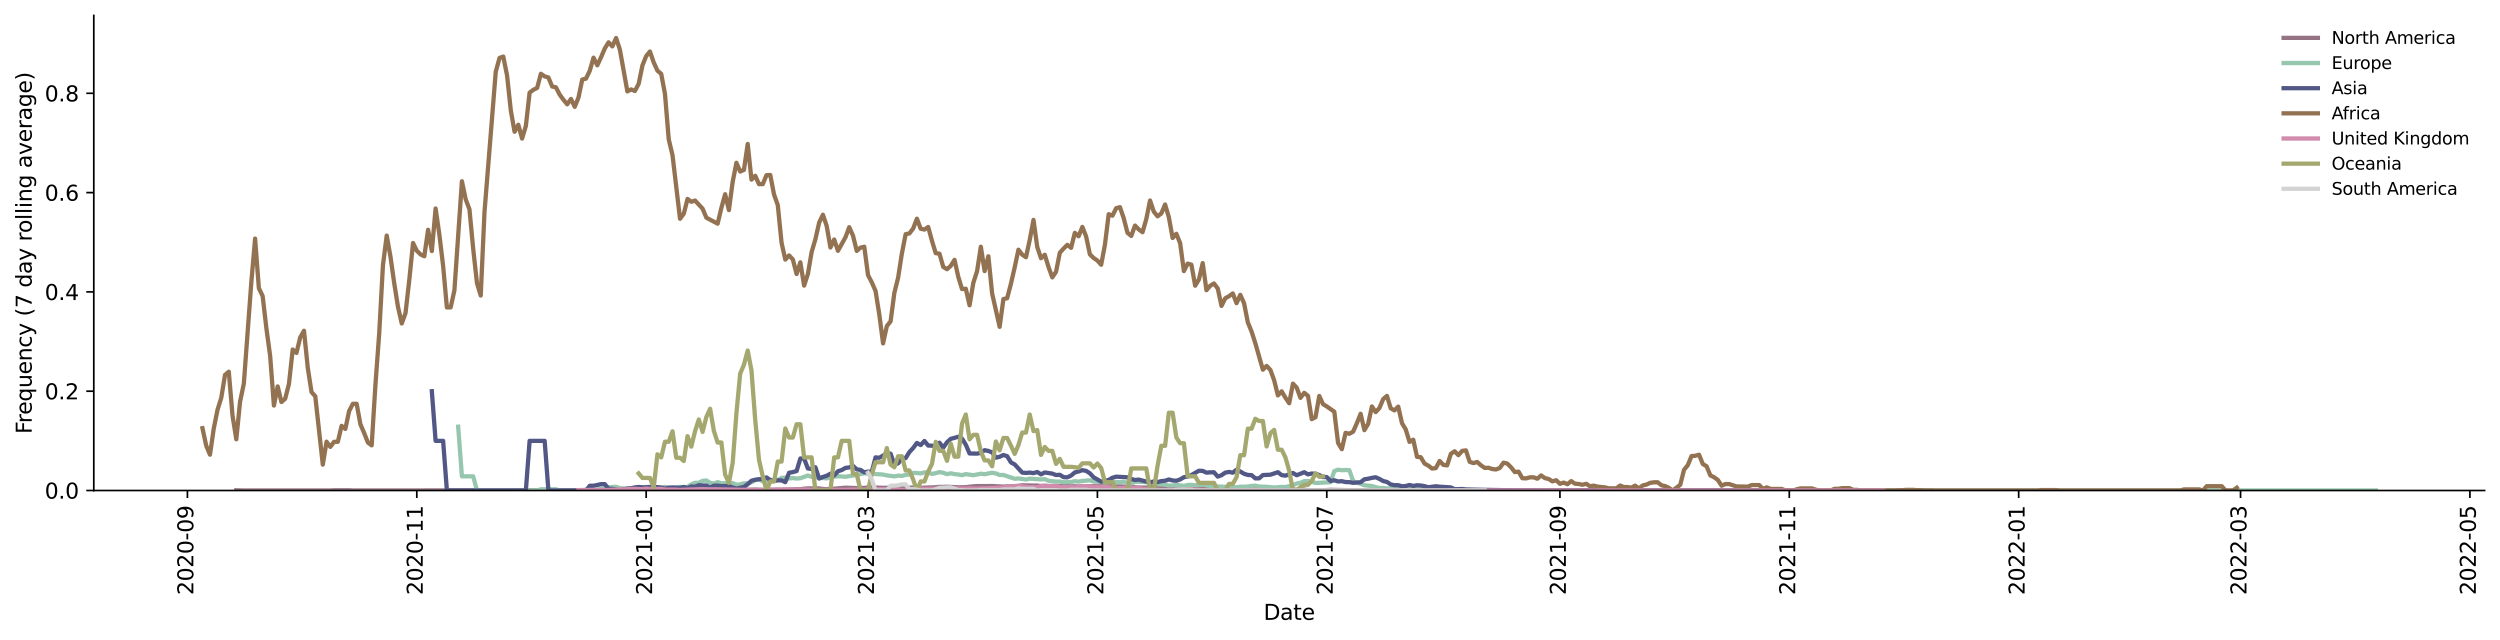 <?xml version="1.0" encoding="utf-8" standalone="no"?>
<!DOCTYPE svg PUBLIC "-//W3C//DTD SVG 1.1//EN"
  "http://www.w3.org/Graphics/SVG/1.1/DTD/svg11.dtd">
<svg xmlns:xlink="http://www.w3.org/1999/xlink" width="1166.981pt" height="298.621pt" viewBox="0 0 1166.981 298.621" xmlns="http://www.w3.org/2000/svg" version="1.1">
 <defs>
  <style type="text/css">*{stroke-linejoin: round; stroke-linecap: butt}</style>
 </defs>
 <g id="figure_1">
  <g id="patch_1">
   <path d="M 0 298.621 
L 1166.981 298.621 
L 1166.981 0 
L 0 0 
z
" style="fill: #ffffff"/>
  </g>
  <g id="axes_1">
   <g id="patch_2">
    <path d="M 43.781 228.96 
L 1159.781 228.96 
L 1159.781 7.2 
L 43.781 7.2 
z
" style="fill: #ffffff"/>
   </g>
   <g id="matplotlib.axis_1">
    <g id="xtick_1">
     <g id="line2d_1">
      <defs>
       <path id="m2c6a006e16" d="M 0 0 
L 0 3.5 
" style="stroke: #000000; stroke-width: 0.8"/>
      </defs>
      <g>
       <use xlink:href="#m2c6a006e16" x="87.487" y="228.96" style="stroke: #000000; stroke-width: 0.8"/>
      </g>
     </g>
     <g id="text_1">
      <!-- 2020-09 -->
      <g transform="translate(90.247 277.743)rotate(-90)scale(0.1 -0.1)">
       <defs>
        <path id="DejaVuSans-32" d="M 1228 531 
L 3431 531 
L 3431 0 
L 469 0 
L 469 531 
Q 828 903 1448 1529 
Q 2069 2156 2228 2338 
Q 2531 2678 2651 2914 
Q 2772 3150 2772 3378 
Q 2772 3750 2511 3984 
Q 2250 4219 1831 4219 
Q 1534 4219 1204 4116 
Q 875 4013 500 3803 
L 500 4441 
Q 881 4594 1212 4672 
Q 1544 4750 1819 4750 
Q 2544 4750 2975 4387 
Q 3406 4025 3406 3419 
Q 3406 3131 3298 2873 
Q 3191 2616 2906 2266 
Q 2828 2175 2409 1742 
Q 1991 1309 1228 531 
z
" transform="scale(0.016)"/>
        <path id="DejaVuSans-30" d="M 2034 4250 
Q 1547 4250 1301 3770 
Q 1056 3291 1056 2328 
Q 1056 1369 1301 889 
Q 1547 409 2034 409 
Q 2525 409 2770 889 
Q 3016 1369 3016 2328 
Q 3016 3291 2770 3770 
Q 2525 4250 2034 4250 
z
M 2034 4750 
Q 2819 4750 3233 4129 
Q 3647 3509 3647 2328 
Q 3647 1150 3233 529 
Q 2819 -91 2034 -91 
Q 1250 -91 836 529 
Q 422 1150 422 2328 
Q 422 3509 836 4129 
Q 1250 4750 2034 4750 
z
" transform="scale(0.016)"/>
        <path id="DejaVuSans-2d" d="M 313 2009 
L 1997 2009 
L 1997 1497 
L 313 1497 
L 313 2009 
z
" transform="scale(0.016)"/>
        <path id="DejaVuSans-39" d="M 703 97 
L 703 672 
Q 941 559 1184 500 
Q 1428 441 1663 441 
Q 2288 441 2617 861 
Q 2947 1281 2994 2138 
Q 2813 1869 2534 1725 
Q 2256 1581 1919 1581 
Q 1219 1581 811 2004 
Q 403 2428 403 3163 
Q 403 3881 828 4315 
Q 1253 4750 1959 4750 
Q 2769 4750 3195 4129 
Q 3622 3509 3622 2328 
Q 3622 1225 3098 567 
Q 2575 -91 1691 -91 
Q 1453 -91 1209 -44 
Q 966 3 703 97 
z
M 1959 2075 
Q 2384 2075 2632 2365 
Q 2881 2656 2881 3163 
Q 2881 3666 2632 3958 
Q 2384 4250 1959 4250 
Q 1534 4250 1286 3958 
Q 1038 3666 1038 3163 
Q 1038 2656 1286 2365 
Q 1534 2075 1959 2075 
z
" transform="scale(0.016)"/>
       </defs>
       <use xlink:href="#DejaVuSans-32"/>
       <use xlink:href="#DejaVuSans-30" x="63.623"/>
       <use xlink:href="#DejaVuSans-32" x="127.246"/>
       <use xlink:href="#DejaVuSans-30" x="190.869"/>
       <use xlink:href="#DejaVuSans-2d" x="254.492"/>
       <use xlink:href="#DejaVuSans-30" x="290.576"/>
       <use xlink:href="#DejaVuSans-39" x="354.199"/>
      </g>
     </g>
    </g>
    <g id="xtick_2">
     <g id="line2d_2">
      <g>
       <use xlink:href="#m2c6a006e16" x="194.559" y="228.96" style="stroke: #000000; stroke-width: 0.8"/>
      </g>
     </g>
     <g id="text_2">
      <!-- 2020-11 -->
      <g transform="translate(197.318 277.743)rotate(-90)scale(0.1 -0.1)">
       <defs>
        <path id="DejaVuSans-31" d="M 794 531 
L 1825 531 
L 1825 4091 
L 703 3866 
L 703 4441 
L 1819 4666 
L 2450 4666 
L 2450 531 
L 3481 531 
L 3481 0 
L 794 0 
L 794 531 
z
" transform="scale(0.016)"/>
       </defs>
       <use xlink:href="#DejaVuSans-32"/>
       <use xlink:href="#DejaVuSans-30" x="63.623"/>
       <use xlink:href="#DejaVuSans-32" x="127.246"/>
       <use xlink:href="#DejaVuSans-30" x="190.869"/>
       <use xlink:href="#DejaVuSans-2d" x="254.492"/>
       <use xlink:href="#DejaVuSans-31" x="290.576"/>
       <use xlink:href="#DejaVuSans-31" x="354.199"/>
      </g>
     </g>
    </g>
    <g id="xtick_3">
     <g id="line2d_3">
      <g>
       <use xlink:href="#m2c6a006e16" x="301.63" y="228.96" style="stroke: #000000; stroke-width: 0.8"/>
      </g>
     </g>
     <g id="text_3">
      <!-- 2021-01 -->
      <g transform="translate(304.39 277.743)rotate(-90)scale(0.1 -0.1)">
       <use xlink:href="#DejaVuSans-32"/>
       <use xlink:href="#DejaVuSans-30" x="63.623"/>
       <use xlink:href="#DejaVuSans-32" x="127.246"/>
       <use xlink:href="#DejaVuSans-31" x="190.869"/>
       <use xlink:href="#DejaVuSans-2d" x="254.492"/>
       <use xlink:href="#DejaVuSans-30" x="290.576"/>
       <use xlink:href="#DejaVuSans-31" x="354.199"/>
      </g>
     </g>
    </g>
    <g id="xtick_4">
     <g id="line2d_4">
      <g>
       <use xlink:href="#m2c6a006e16" x="405.191" y="228.96" style="stroke: #000000; stroke-width: 0.8"/>
      </g>
     </g>
     <g id="text_4">
      <!-- 2021-03 -->
      <g transform="translate(407.951 277.743)rotate(-90)scale(0.1 -0.1)">
       <defs>
        <path id="DejaVuSans-33" d="M 2597 2516 
Q 3050 2419 3304 2112 
Q 3559 1806 3559 1356 
Q 3559 666 3084 287 
Q 2609 -91 1734 -91 
Q 1441 -91 1130 -33 
Q 819 25 488 141 
L 488 750 
Q 750 597 1062 519 
Q 1375 441 1716 441 
Q 2309 441 2620 675 
Q 2931 909 2931 1356 
Q 2931 1769 2642 2001 
Q 2353 2234 1838 2234 
L 1294 2234 
L 1294 2753 
L 1863 2753 
Q 2328 2753 2575 2939 
Q 2822 3125 2822 3475 
Q 2822 3834 2567 4026 
Q 2313 4219 1838 4219 
Q 1578 4219 1281 4162 
Q 984 4106 628 3988 
L 628 4550 
Q 988 4650 1302 4700 
Q 1616 4750 1894 4750 
Q 2613 4750 3031 4423 
Q 3450 4097 3450 3541 
Q 3450 3153 3228 2886 
Q 3006 2619 2597 2516 
z
" transform="scale(0.016)"/>
       </defs>
       <use xlink:href="#DejaVuSans-32"/>
       <use xlink:href="#DejaVuSans-30" x="63.623"/>
       <use xlink:href="#DejaVuSans-32" x="127.246"/>
       <use xlink:href="#DejaVuSans-31" x="190.869"/>
       <use xlink:href="#DejaVuSans-2d" x="254.492"/>
       <use xlink:href="#DejaVuSans-30" x="290.576"/>
       <use xlink:href="#DejaVuSans-33" x="354.199"/>
      </g>
     </g>
    </g>
    <g id="xtick_5">
     <g id="line2d_5">
      <g>
       <use xlink:href="#m2c6a006e16" x="512.263" y="228.96" style="stroke: #000000; stroke-width: 0.8"/>
      </g>
     </g>
     <g id="text_5">
      <!-- 2021-05 -->
      <g transform="translate(515.022 277.743)rotate(-90)scale(0.1 -0.1)">
       <defs>
        <path id="DejaVuSans-35" d="M 691 4666 
L 3169 4666 
L 3169 4134 
L 1269 4134 
L 1269 2991 
Q 1406 3038 1543 3061 
Q 1681 3084 1819 3084 
Q 2600 3084 3056 2656 
Q 3513 2228 3513 1497 
Q 3513 744 3044 326 
Q 2575 -91 1722 -91 
Q 1428 -91 1123 -41 
Q 819 9 494 109 
L 494 744 
Q 775 591 1075 516 
Q 1375 441 1709 441 
Q 2250 441 2565 725 
Q 2881 1009 2881 1497 
Q 2881 1984 2565 2268 
Q 2250 2553 1709 2553 
Q 1456 2553 1204 2497 
Q 953 2441 691 2322 
L 691 4666 
z
" transform="scale(0.016)"/>
       </defs>
       <use xlink:href="#DejaVuSans-32"/>
       <use xlink:href="#DejaVuSans-30" x="63.623"/>
       <use xlink:href="#DejaVuSans-32" x="127.246"/>
       <use xlink:href="#DejaVuSans-31" x="190.869"/>
       <use xlink:href="#DejaVuSans-2d" x="254.492"/>
       <use xlink:href="#DejaVuSans-30" x="290.576"/>
       <use xlink:href="#DejaVuSans-35" x="354.199"/>
      </g>
     </g>
    </g>
    <g id="xtick_6">
     <g id="line2d_6">
      <g>
       <use xlink:href="#m2c6a006e16" x="619.334" y="228.96" style="stroke: #000000; stroke-width: 0.8"/>
      </g>
     </g>
     <g id="text_6">
      <!-- 2021-07 -->
      <g transform="translate(622.093 277.743)rotate(-90)scale(0.1 -0.1)">
       <defs>
        <path id="DejaVuSans-37" d="M 525 4666 
L 3525 4666 
L 3525 4397 
L 1831 0 
L 1172 0 
L 2766 4134 
L 525 4134 
L 525 4666 
z
" transform="scale(0.016)"/>
       </defs>
       <use xlink:href="#DejaVuSans-32"/>
       <use xlink:href="#DejaVuSans-30" x="63.623"/>
       <use xlink:href="#DejaVuSans-32" x="127.246"/>
       <use xlink:href="#DejaVuSans-31" x="190.869"/>
       <use xlink:href="#DejaVuSans-2d" x="254.492"/>
       <use xlink:href="#DejaVuSans-30" x="290.576"/>
       <use xlink:href="#DejaVuSans-37" x="354.199"/>
      </g>
     </g>
    </g>
    <g id="xtick_7">
     <g id="line2d_7">
      <g>
       <use xlink:href="#m2c6a006e16" x="728.161" y="228.96" style="stroke: #000000; stroke-width: 0.8"/>
      </g>
     </g>
     <g id="text_7">
      <!-- 2021-09 -->
      <g transform="translate(730.92 277.743)rotate(-90)scale(0.1 -0.1)">
       <use xlink:href="#DejaVuSans-32"/>
       <use xlink:href="#DejaVuSans-30" x="63.623"/>
       <use xlink:href="#DejaVuSans-32" x="127.246"/>
       <use xlink:href="#DejaVuSans-31" x="190.869"/>
       <use xlink:href="#DejaVuSans-2d" x="254.492"/>
       <use xlink:href="#DejaVuSans-30" x="290.576"/>
       <use xlink:href="#DejaVuSans-39" x="354.199"/>
      </g>
     </g>
    </g>
    <g id="xtick_8">
     <g id="line2d_8">
      <g>
       <use xlink:href="#m2c6a006e16" x="835.232" y="228.96" style="stroke: #000000; stroke-width: 0.8"/>
      </g>
     </g>
     <g id="text_8">
      <!-- 2021-11 -->
      <g transform="translate(837.991 277.743)rotate(-90)scale(0.1 -0.1)">
       <use xlink:href="#DejaVuSans-32"/>
       <use xlink:href="#DejaVuSans-30" x="63.623"/>
       <use xlink:href="#DejaVuSans-32" x="127.246"/>
       <use xlink:href="#DejaVuSans-31" x="190.869"/>
       <use xlink:href="#DejaVuSans-2d" x="254.492"/>
       <use xlink:href="#DejaVuSans-31" x="290.576"/>
       <use xlink:href="#DejaVuSans-31" x="354.199"/>
      </g>
     </g>
    </g>
    <g id="xtick_9">
     <g id="line2d_9">
      <g>
       <use xlink:href="#m2c6a006e16" x="942.303" y="228.96" style="stroke: #000000; stroke-width: 0.8"/>
      </g>
     </g>
     <g id="text_9">
      <!-- 2022-01 -->
      <g transform="translate(945.063 277.743)rotate(-90)scale(0.1 -0.1)">
       <use xlink:href="#DejaVuSans-32"/>
       <use xlink:href="#DejaVuSans-30" x="63.623"/>
       <use xlink:href="#DejaVuSans-32" x="127.246"/>
       <use xlink:href="#DejaVuSans-32" x="190.869"/>
       <use xlink:href="#DejaVuSans-2d" x="254.492"/>
       <use xlink:href="#DejaVuSans-30" x="290.576"/>
       <use xlink:href="#DejaVuSans-31" x="354.199"/>
      </g>
     </g>
    </g>
    <g id="xtick_10">
     <g id="line2d_10">
      <g>
       <use xlink:href="#m2c6a006e16" x="1045.864" y="228.96" style="stroke: #000000; stroke-width: 0.8"/>
      </g>
     </g>
     <g id="text_10">
      <!-- 2022-03 -->
      <g transform="translate(1048.624 277.743)rotate(-90)scale(0.1 -0.1)">
       <use xlink:href="#DejaVuSans-32"/>
       <use xlink:href="#DejaVuSans-30" x="63.623"/>
       <use xlink:href="#DejaVuSans-32" x="127.246"/>
       <use xlink:href="#DejaVuSans-32" x="190.869"/>
       <use xlink:href="#DejaVuSans-2d" x="254.492"/>
       <use xlink:href="#DejaVuSans-30" x="290.576"/>
       <use xlink:href="#DejaVuSans-33" x="354.199"/>
      </g>
     </g>
    </g>
    <g id="xtick_11">
     <g id="line2d_11">
      <g>
       <use xlink:href="#m2c6a006e16" x="1152.936" y="228.96" style="stroke: #000000; stroke-width: 0.8"/>
      </g>
     </g>
     <g id="text_11">
      <!-- 2022-05 -->
      <g transform="translate(1155.695 277.743)rotate(-90)scale(0.1 -0.1)">
       <use xlink:href="#DejaVuSans-32"/>
       <use xlink:href="#DejaVuSans-30" x="63.623"/>
       <use xlink:href="#DejaVuSans-32" x="127.246"/>
       <use xlink:href="#DejaVuSans-32" x="190.869"/>
       <use xlink:href="#DejaVuSans-2d" x="254.492"/>
       <use xlink:href="#DejaVuSans-30" x="290.576"/>
       <use xlink:href="#DejaVuSans-35" x="354.199"/>
      </g>
     </g>
    </g>
    <g id="text_12">
     <!-- Date -->
     <g transform="translate(589.83 289.341)scale(0.1 -0.1)">
      <defs>
       <path id="DejaVuSans-44" d="M 1259 4147 
L 1259 519 
L 2022 519 
Q 2988 519 3436 956 
Q 3884 1394 3884 2338 
Q 3884 3275 3436 3711 
Q 2988 4147 2022 4147 
L 1259 4147 
z
M 628 4666 
L 1925 4666 
Q 3281 4666 3915 4102 
Q 4550 3538 4550 2338 
Q 4550 1131 3912 565 
Q 3275 0 1925 0 
L 628 0 
L 628 4666 
z
" transform="scale(0.016)"/>
       <path id="DejaVuSans-61" d="M 2194 1759 
Q 1497 1759 1228 1600 
Q 959 1441 959 1056 
Q 959 750 1161 570 
Q 1363 391 1709 391 
Q 2188 391 2477 730 
Q 2766 1069 2766 1631 
L 2766 1759 
L 2194 1759 
z
M 3341 1997 
L 3341 0 
L 2766 0 
L 2766 531 
Q 2569 213 2275 61 
Q 1981 -91 1556 -91 
Q 1019 -91 701 211 
Q 384 513 384 1019 
Q 384 1609 779 1909 
Q 1175 2209 1959 2209 
L 2766 2209 
L 2766 2266 
Q 2766 2663 2505 2880 
Q 2244 3097 1772 3097 
Q 1472 3097 1187 3025 
Q 903 2953 641 2809 
L 641 3341 
Q 956 3463 1253 3523 
Q 1550 3584 1831 3584 
Q 2591 3584 2966 3190 
Q 3341 2797 3341 1997 
z
" transform="scale(0.016)"/>
       <path id="DejaVuSans-74" d="M 1172 4494 
L 1172 3500 
L 2356 3500 
L 2356 3053 
L 1172 3053 
L 1172 1153 
Q 1172 725 1289 603 
Q 1406 481 1766 481 
L 2356 481 
L 2356 0 
L 1766 0 
Q 1100 0 847 248 
Q 594 497 594 1153 
L 594 3053 
L 172 3053 
L 172 3500 
L 594 3500 
L 594 4494 
L 1172 4494 
z
" transform="scale(0.016)"/>
       <path id="DejaVuSans-65" d="M 3597 1894 
L 3597 1613 
L 953 1613 
Q 991 1019 1311 708 
Q 1631 397 2203 397 
Q 2534 397 2845 478 
Q 3156 559 3463 722 
L 3463 178 
Q 3153 47 2828 -22 
Q 2503 -91 2169 -91 
Q 1331 -91 842 396 
Q 353 884 353 1716 
Q 353 2575 817 3079 
Q 1281 3584 2069 3584 
Q 2775 3584 3186 3129 
Q 3597 2675 3597 1894 
z
M 3022 2063 
Q 3016 2534 2758 2815 
Q 2500 3097 2075 3097 
Q 1594 3097 1305 2825 
Q 1016 2553 972 2059 
L 3022 2063 
z
" transform="scale(0.016)"/>
      </defs>
      <use xlink:href="#DejaVuSans-44"/>
      <use xlink:href="#DejaVuSans-61" x="77.002"/>
      <use xlink:href="#DejaVuSans-74" x="138.281"/>
      <use xlink:href="#DejaVuSans-65" x="177.49"/>
     </g>
    </g>
   </g>
   <g id="matplotlib.axis_2">
    <g id="ytick_1">
     <g id="line2d_12">
      <defs>
       <path id="m2ae3f2f3c1" d="M 0 0 
L -3.5 0 
" style="stroke: #000000; stroke-width: 0.8"/>
      </defs>
      <g>
       <use xlink:href="#m2ae3f2f3c1" x="43.781" y="228.96" style="stroke: #000000; stroke-width: 0.8"/>
      </g>
     </g>
     <g id="text_13">
      <!-- 0.0 -->
      <g transform="translate(20.878 232.759)scale(0.1 -0.1)">
       <defs>
        <path id="DejaVuSans-2e" d="M 684 794 
L 1344 794 
L 1344 0 
L 684 0 
L 684 794 
z
" transform="scale(0.016)"/>
       </defs>
       <use xlink:href="#DejaVuSans-30"/>
       <use xlink:href="#DejaVuSans-2e" x="63.623"/>
       <use xlink:href="#DejaVuSans-30" x="95.41"/>
      </g>
     </g>
    </g>
    <g id="ytick_2">
     <g id="line2d_13">
      <g>
       <use xlink:href="#m2ae3f2f3c1" x="43.781" y="182.607" style="stroke: #000000; stroke-width: 0.8"/>
      </g>
     </g>
     <g id="text_14">
      <!-- 0.2 -->
      <g transform="translate(20.878 186.406)scale(0.1 -0.1)">
       <use xlink:href="#DejaVuSans-30"/>
       <use xlink:href="#DejaVuSans-2e" x="63.623"/>
       <use xlink:href="#DejaVuSans-32" x="95.41"/>
      </g>
     </g>
    </g>
    <g id="ytick_3">
     <g id="line2d_14">
      <g>
       <use xlink:href="#m2ae3f2f3c1" x="43.781" y="136.255" style="stroke: #000000; stroke-width: 0.8"/>
      </g>
     </g>
     <g id="text_15">
      <!-- 0.4 -->
      <g transform="translate(20.878 140.054)scale(0.1 -0.1)">
       <defs>
        <path id="DejaVuSans-34" d="M 2419 4116 
L 825 1625 
L 2419 1625 
L 2419 4116 
z
M 2253 4666 
L 3047 4666 
L 3047 1625 
L 3713 1625 
L 3713 1100 
L 3047 1100 
L 3047 0 
L 2419 0 
L 2419 1100 
L 313 1100 
L 313 1709 
L 2253 4666 
z
" transform="scale(0.016)"/>
       </defs>
       <use xlink:href="#DejaVuSans-30"/>
       <use xlink:href="#DejaVuSans-2e" x="63.623"/>
       <use xlink:href="#DejaVuSans-34" x="95.41"/>
      </g>
     </g>
    </g>
    <g id="ytick_4">
     <g id="line2d_15">
      <g>
       <use xlink:href="#m2ae3f2f3c1" x="43.781" y="89.902" style="stroke: #000000; stroke-width: 0.8"/>
      </g>
     </g>
     <g id="text_16">
      <!-- 0.6 -->
      <g transform="translate(20.878 93.701)scale(0.1 -0.1)">
       <defs>
        <path id="DejaVuSans-36" d="M 2113 2584 
Q 1688 2584 1439 2293 
Q 1191 2003 1191 1497 
Q 1191 994 1439 701 
Q 1688 409 2113 409 
Q 2538 409 2786 701 
Q 3034 994 3034 1497 
Q 3034 2003 2786 2293 
Q 2538 2584 2113 2584 
z
M 3366 4563 
L 3366 3988 
Q 3128 4100 2886 4159 
Q 2644 4219 2406 4219 
Q 1781 4219 1451 3797 
Q 1122 3375 1075 2522 
Q 1259 2794 1537 2939 
Q 1816 3084 2150 3084 
Q 2853 3084 3261 2657 
Q 3669 2231 3669 1497 
Q 3669 778 3244 343 
Q 2819 -91 2113 -91 
Q 1303 -91 875 529 
Q 447 1150 447 2328 
Q 447 3434 972 4092 
Q 1497 4750 2381 4750 
Q 2619 4750 2861 4703 
Q 3103 4656 3366 4563 
z
" transform="scale(0.016)"/>
       </defs>
       <use xlink:href="#DejaVuSans-30"/>
       <use xlink:href="#DejaVuSans-2e" x="63.623"/>
       <use xlink:href="#DejaVuSans-36" x="95.41"/>
      </g>
     </g>
    </g>
    <g id="ytick_5">
     <g id="line2d_16">
      <g>
       <use xlink:href="#m2ae3f2f3c1" x="43.781" y="43.549" style="stroke: #000000; stroke-width: 0.8"/>
      </g>
     </g>
     <g id="text_17">
      <!-- 0.8 -->
      <g transform="translate(20.878 47.348)scale(0.1 -0.1)">
       <defs>
        <path id="DejaVuSans-38" d="M 2034 2216 
Q 1584 2216 1326 1975 
Q 1069 1734 1069 1313 
Q 1069 891 1326 650 
Q 1584 409 2034 409 
Q 2484 409 2743 651 
Q 3003 894 3003 1313 
Q 3003 1734 2745 1975 
Q 2488 2216 2034 2216 
z
M 1403 2484 
Q 997 2584 770 2862 
Q 544 3141 544 3541 
Q 544 4100 942 4425 
Q 1341 4750 2034 4750 
Q 2731 4750 3128 4425 
Q 3525 4100 3525 3541 
Q 3525 3141 3298 2862 
Q 3072 2584 2669 2484 
Q 3125 2378 3379 2068 
Q 3634 1759 3634 1313 
Q 3634 634 3220 271 
Q 2806 -91 2034 -91 
Q 1263 -91 848 271 
Q 434 634 434 1313 
Q 434 1759 690 2068 
Q 947 2378 1403 2484 
z
M 1172 3481 
Q 1172 3119 1398 2916 
Q 1625 2713 2034 2713 
Q 2441 2713 2670 2916 
Q 2900 3119 2900 3481 
Q 2900 3844 2670 4047 
Q 2441 4250 2034 4250 
Q 1625 4250 1398 4047 
Q 1172 3844 1172 3481 
z
" transform="scale(0.016)"/>
       </defs>
       <use xlink:href="#DejaVuSans-30"/>
       <use xlink:href="#DejaVuSans-2e" x="63.623"/>
       <use xlink:href="#DejaVuSans-38" x="95.41"/>
      </g>
     </g>
    </g>
    <g id="text_18">
     <!-- Frequency (7 day rolling average) -->
     <g transform="translate(14.798 202.529)rotate(-90)scale(0.1 -0.1)">
      <defs>
       <path id="DejaVuSans-46" d="M 628 4666 
L 3309 4666 
L 3309 4134 
L 1259 4134 
L 1259 2759 
L 3109 2759 
L 3109 2228 
L 1259 2228 
L 1259 0 
L 628 0 
L 628 4666 
z
" transform="scale(0.016)"/>
       <path id="DejaVuSans-72" d="M 2631 2963 
Q 2534 3019 2420 3045 
Q 2306 3072 2169 3072 
Q 1681 3072 1420 2755 
Q 1159 2438 1159 1844 
L 1159 0 
L 581 0 
L 581 3500 
L 1159 3500 
L 1159 2956 
Q 1341 3275 1631 3429 
Q 1922 3584 2338 3584 
Q 2397 3584 2469 3576 
Q 2541 3569 2628 3553 
L 2631 2963 
z
" transform="scale(0.016)"/>
       <path id="DejaVuSans-71" d="M 947 1747 
Q 947 1113 1208 752 
Q 1469 391 1925 391 
Q 2381 391 2643 752 
Q 2906 1113 2906 1747 
Q 2906 2381 2643 2742 
Q 2381 3103 1925 3103 
Q 1469 3103 1208 2742 
Q 947 2381 947 1747 
z
M 2906 525 
Q 2725 213 2448 61 
Q 2172 -91 1784 -91 
Q 1150 -91 751 415 
Q 353 922 353 1747 
Q 353 2572 751 3078 
Q 1150 3584 1784 3584 
Q 2172 3584 2448 3432 
Q 2725 3281 2906 2969 
L 2906 3500 
L 3481 3500 
L 3481 -1331 
L 2906 -1331 
L 2906 525 
z
" transform="scale(0.016)"/>
       <path id="DejaVuSans-75" d="M 544 1381 
L 544 3500 
L 1119 3500 
L 1119 1403 
Q 1119 906 1312 657 
Q 1506 409 1894 409 
Q 2359 409 2629 706 
Q 2900 1003 2900 1516 
L 2900 3500 
L 3475 3500 
L 3475 0 
L 2900 0 
L 2900 538 
Q 2691 219 2414 64 
Q 2138 -91 1772 -91 
Q 1169 -91 856 284 
Q 544 659 544 1381 
z
M 1991 3584 
L 1991 3584 
z
" transform="scale(0.016)"/>
       <path id="DejaVuSans-6e" d="M 3513 2113 
L 3513 0 
L 2938 0 
L 2938 2094 
Q 2938 2591 2744 2837 
Q 2550 3084 2163 3084 
Q 1697 3084 1428 2787 
Q 1159 2491 1159 1978 
L 1159 0 
L 581 0 
L 581 3500 
L 1159 3500 
L 1159 2956 
Q 1366 3272 1645 3428 
Q 1925 3584 2291 3584 
Q 2894 3584 3203 3211 
Q 3513 2838 3513 2113 
z
" transform="scale(0.016)"/>
       <path id="DejaVuSans-63" d="M 3122 3366 
L 3122 2828 
Q 2878 2963 2633 3030 
Q 2388 3097 2138 3097 
Q 1578 3097 1268 2742 
Q 959 2388 959 1747 
Q 959 1106 1268 751 
Q 1578 397 2138 397 
Q 2388 397 2633 464 
Q 2878 531 3122 666 
L 3122 134 
Q 2881 22 2623 -34 
Q 2366 -91 2075 -91 
Q 1284 -91 818 406 
Q 353 903 353 1747 
Q 353 2603 823 3093 
Q 1294 3584 2113 3584 
Q 2378 3584 2631 3529 
Q 2884 3475 3122 3366 
z
" transform="scale(0.016)"/>
       <path id="DejaVuSans-79" d="M 2059 -325 
Q 1816 -950 1584 -1140 
Q 1353 -1331 966 -1331 
L 506 -1331 
L 506 -850 
L 844 -850 
Q 1081 -850 1212 -737 
Q 1344 -625 1503 -206 
L 1606 56 
L 191 3500 
L 800 3500 
L 1894 763 
L 2988 3500 
L 3597 3500 
L 2059 -325 
z
" transform="scale(0.016)"/>
       <path id="DejaVuSans-20" transform="scale(0.016)"/>
       <path id="DejaVuSans-28" d="M 1984 4856 
Q 1566 4138 1362 3434 
Q 1159 2731 1159 2009 
Q 1159 1288 1364 580 
Q 1569 -128 1984 -844 
L 1484 -844 
Q 1016 -109 783 600 
Q 550 1309 550 2009 
Q 550 2706 781 3412 
Q 1013 4119 1484 4856 
L 1984 4856 
z
" transform="scale(0.016)"/>
       <path id="DejaVuSans-64" d="M 2906 2969 
L 2906 4863 
L 3481 4863 
L 3481 0 
L 2906 0 
L 2906 525 
Q 2725 213 2448 61 
Q 2172 -91 1784 -91 
Q 1150 -91 751 415 
Q 353 922 353 1747 
Q 353 2572 751 3078 
Q 1150 3584 1784 3584 
Q 2172 3584 2448 3432 
Q 2725 3281 2906 2969 
z
M 947 1747 
Q 947 1113 1208 752 
Q 1469 391 1925 391 
Q 2381 391 2643 752 
Q 2906 1113 2906 1747 
Q 2906 2381 2643 2742 
Q 2381 3103 1925 3103 
Q 1469 3103 1208 2742 
Q 947 2381 947 1747 
z
" transform="scale(0.016)"/>
       <path id="DejaVuSans-6f" d="M 1959 3097 
Q 1497 3097 1228 2736 
Q 959 2375 959 1747 
Q 959 1119 1226 758 
Q 1494 397 1959 397 
Q 2419 397 2687 759 
Q 2956 1122 2956 1747 
Q 2956 2369 2687 2733 
Q 2419 3097 1959 3097 
z
M 1959 3584 
Q 2709 3584 3137 3096 
Q 3566 2609 3566 1747 
Q 3566 888 3137 398 
Q 2709 -91 1959 -91 
Q 1206 -91 779 398 
Q 353 888 353 1747 
Q 353 2609 779 3096 
Q 1206 3584 1959 3584 
z
" transform="scale(0.016)"/>
       <path id="DejaVuSans-6c" d="M 603 4863 
L 1178 4863 
L 1178 0 
L 603 0 
L 603 4863 
z
" transform="scale(0.016)"/>
       <path id="DejaVuSans-69" d="M 603 3500 
L 1178 3500 
L 1178 0 
L 603 0 
L 603 3500 
z
M 603 4863 
L 1178 4863 
L 1178 4134 
L 603 4134 
L 603 4863 
z
" transform="scale(0.016)"/>
       <path id="DejaVuSans-67" d="M 2906 1791 
Q 2906 2416 2648 2759 
Q 2391 3103 1925 3103 
Q 1463 3103 1205 2759 
Q 947 2416 947 1791 
Q 947 1169 1205 825 
Q 1463 481 1925 481 
Q 2391 481 2648 825 
Q 2906 1169 2906 1791 
z
M 3481 434 
Q 3481 -459 3084 -895 
Q 2688 -1331 1869 -1331 
Q 1566 -1331 1297 -1286 
Q 1028 -1241 775 -1147 
L 775 -588 
Q 1028 -725 1275 -790 
Q 1522 -856 1778 -856 
Q 2344 -856 2625 -561 
Q 2906 -266 2906 331 
L 2906 616 
Q 2728 306 2450 153 
Q 2172 0 1784 0 
Q 1141 0 747 490 
Q 353 981 353 1791 
Q 353 2603 747 3093 
Q 1141 3584 1784 3584 
Q 2172 3584 2450 3431 
Q 2728 3278 2906 2969 
L 2906 3500 
L 3481 3500 
L 3481 434 
z
" transform="scale(0.016)"/>
       <path id="DejaVuSans-76" d="M 191 3500 
L 800 3500 
L 1894 563 
L 2988 3500 
L 3597 3500 
L 2284 0 
L 1503 0 
L 191 3500 
z
" transform="scale(0.016)"/>
       <path id="DejaVuSans-29" d="M 513 4856 
L 1013 4856 
Q 1481 4119 1714 3412 
Q 1947 2706 1947 2009 
Q 1947 1309 1714 600 
Q 1481 -109 1013 -844 
L 513 -844 
Q 928 -128 1133 580 
Q 1338 1288 1338 2009 
Q 1338 2731 1133 3434 
Q 928 4138 513 4856 
z
" transform="scale(0.016)"/>
      </defs>
      <use xlink:href="#DejaVuSans-46"/>
      <use xlink:href="#DejaVuSans-72" x="50.27"/>
      <use xlink:href="#DejaVuSans-65" x="89.133"/>
      <use xlink:href="#DejaVuSans-71" x="150.656"/>
      <use xlink:href="#DejaVuSans-75" x="214.133"/>
      <use xlink:href="#DejaVuSans-65" x="277.512"/>
      <use xlink:href="#DejaVuSans-6e" x="339.035"/>
      <use xlink:href="#DejaVuSans-63" x="402.414"/>
      <use xlink:href="#DejaVuSans-79" x="457.395"/>
      <use xlink:href="#DejaVuSans-20" x="516.574"/>
      <use xlink:href="#DejaVuSans-28" x="548.361"/>
      <use xlink:href="#DejaVuSans-37" x="587.375"/>
      <use xlink:href="#DejaVuSans-20" x="650.998"/>
      <use xlink:href="#DejaVuSans-64" x="682.785"/>
      <use xlink:href="#DejaVuSans-61" x="746.262"/>
      <use xlink:href="#DejaVuSans-79" x="807.541"/>
      <use xlink:href="#DejaVuSans-20" x="866.721"/>
      <use xlink:href="#DejaVuSans-72" x="898.508"/>
      <use xlink:href="#DejaVuSans-6f" x="937.371"/>
      <use xlink:href="#DejaVuSans-6c" x="998.553"/>
      <use xlink:href="#DejaVuSans-6c" x="1026.336"/>
      <use xlink:href="#DejaVuSans-69" x="1054.119"/>
      <use xlink:href="#DejaVuSans-6e" x="1081.902"/>
      <use xlink:href="#DejaVuSans-67" x="1145.281"/>
      <use xlink:href="#DejaVuSans-20" x="1208.758"/>
      <use xlink:href="#DejaVuSans-61" x="1240.545"/>
      <use xlink:href="#DejaVuSans-76" x="1301.824"/>
      <use xlink:href="#DejaVuSans-65" x="1361.004"/>
      <use xlink:href="#DejaVuSans-72" x="1422.527"/>
      <use xlink:href="#DejaVuSans-61" x="1463.641"/>
      <use xlink:href="#DejaVuSans-67" x="1524.92"/>
      <use xlink:href="#DejaVuSans-65" x="1588.396"/>
      <use xlink:href="#DejaVuSans-29" x="1649.92"/>
     </g>
    </g>
   </g>
   <g id="line2d_17">
    <path d="M 110.306 228.866 
L 113.816 228.96 
L 154.188 228.96 
L 155.943 228.844 
L 162.964 228.844 
L 164.719 228.96 
L 282.322 228.868 
L 292.854 228.77 
L 296.364 228.835 
L 299.875 228.943 
L 303.386 228.831 
L 308.651 228.804 
L 312.162 228.856 
L 317.428 228.501 
L 334.98 228.735 
L 342.001 228.695 
L 345.512 228.723 
L 352.533 228.541 
L 356.044 228.642 
L 359.554 228.591 
L 361.309 228.652 
L 364.82 228.61 
L 373.596 228.355 
L 375.352 228.116 
L 377.107 227.996 
L 382.373 227.998 
L 384.128 228.253 
L 385.883 228.385 
L 391.149 227.968 
L 394.66 227.647 
L 399.925 227.833 
L 403.436 227.759 
L 405.191 227.551 
L 406.946 227.514 
L 412.212 227.718 
L 417.478 227.624 
L 419.233 227.512 
L 424.499 227.668 
L 426.254 227.615 
L 428.01 227.77 
L 436.786 227.44 
L 438.541 227.265 
L 440.297 227.301 
L 442.052 227.215 
L 447.318 227.494 
L 450.828 227.411 
L 454.339 227.02 
L 456.094 226.899 
L 463.115 226.878 
L 468.381 227.159 
L 470.136 227.036 
L 471.891 227.044 
L 475.402 226.79 
L 477.157 226.539 
L 482.423 226.665 
L 484.178 226.654 
L 485.933 226.867 
L 487.689 226.707 
L 489.444 226.864 
L 498.22 226.88 
L 499.976 227.035 
L 501.731 226.999 
L 503.486 227.105 
L 510.507 226.928 
L 512.263 226.739 
L 517.528 226.686 
L 521.039 227.045 
L 522.794 227.052 
L 526.305 227.239 
L 528.06 227.298 
L 531.57 227.584 
L 535.081 227.621 
L 536.836 227.499 
L 538.592 227.255 
L 549.123 227.23 
L 550.878 227.184 
L 554.389 227.347 
L 556.144 227.629 
L 559.655 227.846 
L 561.41 227.739 
L 563.165 227.926 
L 564.921 227.799 
L 570.186 228.289 
L 571.942 228.025 
L 577.207 228.051 
L 578.963 228.007 
L 580.718 228.249 
L 585.984 228.4 
L 593.005 228.426 
L 600.026 228.746 
L 601.781 228.591 
L 608.802 228.52 
L 610.558 228.762 
L 614.068 228.814 
L 617.579 228.852 
L 621.089 228.646 
L 635.131 228.881 
L 640.397 228.841 
L 805.392 228.96 
L 901.932 228.956 
L 901.932 228.956 
" clip-path="url(#p8489943b7e)" style="fill: none; stroke: #947383; stroke-width: 2; stroke-linecap: square"/>
   </g>
   <g id="line2d_18">
    <path d="M 213.867 199.162 
L 215.622 222.338 
L 220.888 222.338 
L 222.643 228.96 
L 250.727 228.96 
L 252.483 228.381 
L 259.504 228.381 
L 261.259 228.96 
L 268.28 228.96 
L 273.546 228.666 
L 278.812 228.609 
L 280.567 228.135 
L 282.322 227.84 
L 284.078 227.417 
L 287.588 227.223 
L 289.343 227.872 
L 292.854 228.073 
L 296.364 227.694 
L 298.12 227.575 
L 301.63 227.968 
L 303.386 227.68 
L 308.651 227.623 
L 310.407 227.278 
L 312.162 227.659 
L 313.917 227.925 
L 317.428 227.234 
L 319.183 227.595 
L 320.938 227.262 
L 322.693 226.09 
L 324.449 225.371 
L 326.204 225.366 
L 327.959 224.452 
L 329.715 224.292 
L 331.47 225.377 
L 333.225 225.753 
L 334.98 225.057 
L 336.736 225.602 
L 338.491 225.582 
L 340.246 225.302 
L 342.001 225.513 
L 343.757 226.294 
L 345.512 226.096 
L 347.267 225.619 
L 349.023 225.593 
L 350.778 225.127 
L 352.533 224.054 
L 354.288 223.808 
L 356.044 224.681 
L 359.554 224.332 
L 361.309 224.602 
L 363.065 224.084 
L 364.82 223.058 
L 366.575 222.982 
L 368.33 223.357 
L 370.086 223.127 
L 371.841 223.371 
L 373.596 223.238 
L 377.107 221.965 
L 378.862 222.623 
L 385.883 223.313 
L 387.638 222.791 
L 391.149 222.284 
L 394.66 222.559 
L 399.925 221.703 
L 403.436 220.904 
L 405.191 221.138 
L 406.946 220.89 
L 408.702 221.274 
L 412.212 221.514 
L 413.967 221.917 
L 417.478 222.351 
L 419.233 222.027 
L 420.989 222.175 
L 422.744 221.659 
L 424.499 221.476 
L 426.254 220.741 
L 428.01 220.791 
L 429.765 220.997 
L 431.52 220.497 
L 433.275 220.541 
L 435.031 221.225 
L 436.786 220.886 
L 438.541 220.371 
L 440.297 220.693 
L 442.052 221.341 
L 443.807 220.918 
L 445.562 221.308 
L 447.318 221.483 
L 449.073 221.81 
L 450.828 221.316 
L 454.339 221.832 
L 457.849 221.128 
L 459.604 221.355 
L 463.115 220.684 
L 464.87 220.99 
L 466.626 221.73 
L 468.381 221.709 
L 473.647 223.485 
L 475.402 223.337 
L 478.912 223.851 
L 480.668 223.438 
L 485.933 223.789 
L 487.689 223.658 
L 489.444 224.416 
L 492.955 224.802 
L 494.71 224.777 
L 496.465 225.13 
L 499.976 225.018 
L 501.731 224.6 
L 503.486 224.822 
L 505.241 224.484 
L 508.752 224.226 
L 510.507 224.768 
L 512.263 224.749 
L 515.773 225.269 
L 519.284 224.922 
L 522.794 225.1 
L 524.549 224.972 
L 528.06 225.657 
L 529.815 224.935 
L 533.326 224.924 
L 535.081 225.063 
L 536.836 224.801 
L 538.592 225.613 
L 540.347 226.064 
L 543.857 226.274 
L 545.613 226.646 
L 547.368 226.635 
L 549.123 226.315 
L 552.634 226.829 
L 554.389 226.39 
L 556.144 226.337 
L 557.9 226.504 
L 559.655 226.45 
L 561.41 226.227 
L 564.921 226.926 
L 577.207 227.471 
L 578.963 227.188 
L 580.718 227.228 
L 582.473 227.097 
L 584.229 226.827 
L 585.984 226.697 
L 587.739 227.105 
L 591.25 227.223 
L 594.76 227.568 
L 598.271 227.307 
L 600.026 227.361 
L 603.537 226.495 
L 605.292 225.706 
L 607.047 225.366 
L 608.802 224.575 
L 610.558 224.525 
L 612.313 224.792 
L 614.068 225.467 
L 621.089 225.089 
L 622.844 219.876 
L 624.6 219.258 
L 626.355 219.495 
L 628.11 219.387 
L 629.866 219.477 
L 631.621 224.522 
L 633.376 225.287 
L 635.131 225.837 
L 636.887 226.54 
L 640.397 226.859 
L 642.152 227.389 
L 643.908 227.794 
L 645.663 227.804 
L 647.418 228.028 
L 649.174 228.023 
L 650.929 227.725 
L 652.684 227.636 
L 654.439 227.681 
L 656.195 227.53 
L 657.95 227.628 
L 659.705 227.949 
L 673.747 228.634 
L 677.258 228.705 
L 684.279 228.752 
L 689.545 228.881 
L 698.321 228.878 
L 705.342 228.949 
L 1109.054 228.952 
L 1109.054 228.952 
" clip-path="url(#p8489943b7e)" style="fill: none; stroke: #96c6ad; stroke-width: 2; stroke-linecap: square"/>
   </g>
   <g id="line2d_19">
    <path d="M 201.58 182.607 
L 203.335 205.784 
L 206.846 205.784 
L 208.601 228.96 
L 245.462 228.96 
L 247.217 205.784 
L 254.238 205.784 
L 255.993 228.96 
L 273.546 228.96 
L 275.301 226.753 
L 277.056 226.753 
L 280.567 226 
L 282.322 226 
L 284.078 228.207 
L 285.833 228.207 
L 289.343 228.96 
L 292.854 228.054 
L 294.609 227.946 
L 296.364 227.547 
L 298.12 227.312 
L 299.875 227.508 
L 303.386 227.309 
L 305.141 227.418 
L 306.896 227.39 
L 308.651 227.621 
L 310.407 228.102 
L 312.162 227.659 
L 313.917 227.524 
L 317.428 227.747 
L 319.183 227.28 
L 320.938 227.815 
L 322.693 227.077 
L 324.449 227.199 
L 326.204 226.484 
L 327.959 226.63 
L 329.715 226.611 
L 331.47 227.621 
L 333.225 226.723 
L 334.98 226.684 
L 336.736 226.923 
L 340.246 226.874 
L 342.001 227.545 
L 343.757 228.058 
L 347.267 227.298 
L 349.023 226.026 
L 350.778 224.408 
L 352.533 223.949 
L 356.044 223.488 
L 357.799 222.87 
L 359.554 224.076 
L 361.309 224.41 
L 363.065 224.221 
L 364.82 224.241 
L 366.575 225.068 
L 368.33 220.682 
L 370.086 220.375 
L 371.841 219.883 
L 373.596 214.026 
L 375.352 214.045 
L 377.107 218.686 
L 378.862 218.915 
L 380.617 218.12 
L 382.373 223.399 
L 384.128 222.648 
L 385.883 222.094 
L 387.638 221.113 
L 389.394 221.923 
L 391.149 219.971 
L 392.904 219.42 
L 394.66 218.42 
L 396.415 218.183 
L 398.17 217.476 
L 399.925 219.098 
L 401.681 219.361 
L 403.436 220.461 
L 405.191 220.15 
L 406.946 220.189 
L 408.702 213.494 
L 410.457 213.679 
L 412.212 212.69 
L 413.967 211.447 
L 415.723 211.787 
L 417.478 216.854 
L 419.233 216.294 
L 420.989 214.201 
L 422.744 213.834 
L 424.499 211.027 
L 426.254 209.123 
L 428.01 206.773 
L 429.765 207.747 
L 431.52 205.85 
L 433.275 207.977 
L 435.031 208.038 
L 436.786 208.426 
L 438.541 206.664 
L 440.297 208.93 
L 442.052 206.456 
L 443.807 204.853 
L 447.318 203.884 
L 449.073 204.73 
L 450.828 207.59 
L 452.583 211.678 
L 456.094 211.743 
L 457.849 211.389 
L 459.604 210.145 
L 461.36 210.501 
L 463.115 211.171 
L 464.87 213.618 
L 466.626 213.221 
L 468.381 212.382 
L 470.136 212.953 
L 471.891 215.837 
L 473.647 216.791 
L 477.157 220.592 
L 478.912 220.77 
L 480.668 220.598 
L 482.423 220.857 
L 484.178 220.329 
L 485.933 221.417 
L 487.689 220.543 
L 491.199 221.071 
L 492.955 221.747 
L 494.71 221.62 
L 496.465 222.722 
L 498.22 222.823 
L 499.976 221.985 
L 501.731 220.518 
L 503.486 220.07 
L 505.241 219.472 
L 506.997 219.8 
L 508.752 220.932 
L 510.507 222.811 
L 514.018 224.823 
L 515.773 224.527 
L 517.528 224.019 
L 519.284 223.002 
L 521.039 222.505 
L 526.305 222.808 
L 528.06 223.597 
L 529.815 224.054 
L 531.57 223.872 
L 536.836 225.276 
L 538.592 224.728 
L 540.347 225.031 
L 542.102 224.575 
L 543.857 224.412 
L 545.613 223.814 
L 547.368 224.286 
L 549.123 224.415 
L 550.878 223.801 
L 552.634 222.763 
L 554.389 222.43 
L 556.144 221.758 
L 559.655 219.724 
L 561.41 219.82 
L 563.165 220.629 
L 564.921 220.477 
L 566.676 220.458 
L 568.431 222.474 
L 570.186 221.83 
L 571.942 220.626 
L 573.697 220.291 
L 575.452 220.656 
L 577.207 219.274 
L 578.963 220.096 
L 580.718 221.146 
L 582.473 221.703 
L 584.229 221.794 
L 585.984 223.305 
L 587.739 223.274 
L 589.494 221.759 
L 593.005 221.589 
L 596.515 220.424 
L 598.271 221.778 
L 600.026 222.033 
L 603.537 220.78 
L 605.292 221.835 
L 608.802 220.427 
L 610.558 221.427 
L 612.313 221.033 
L 614.068 221.162 
L 615.823 221.737 
L 617.579 222.685 
L 619.334 222.706 
L 621.089 224.534 
L 622.844 224.181 
L 624.6 224.736 
L 626.355 224.617 
L 628.11 225.034 
L 629.866 225.055 
L 631.621 225.376 
L 635.131 225.099 
L 636.887 223.731 
L 638.642 223.475 
L 640.397 223.066 
L 642.152 222.783 
L 643.908 223.568 
L 645.663 224.544 
L 647.418 224.965 
L 649.174 226.132 
L 650.929 226.496 
L 652.684 226.48 
L 654.439 226.991 
L 656.195 226.881 
L 657.95 226.388 
L 659.705 226.84 
L 661.46 226.519 
L 663.216 226.624 
L 664.971 226.93 
L 666.726 227.451 
L 670.237 226.972 
L 671.992 227.185 
L 677.258 227.516 
L 679.013 228.374 
L 682.524 228.26 
L 684.279 228.46 
L 693.055 228.656 
L 698.321 228.734 
L 705.342 228.852 
L 717.629 228.898 
L 724.65 228.96 
L 745.713 228.802 
L 749.224 228.875 
L 756.245 228.927 
L 842.253 228.903 
L 842.253 228.903 
" clip-path="url(#p8489943b7e)" style="fill: none; stroke: #525886; stroke-width: 2; stroke-linecap: square"/>
   </g>
   <g id="line2d_20">
    <path d="M 94.509 199.883 
L 96.264 208.063 
L 98.019 212.239 
L 99.774 200.066 
L 101.53 191.31 
L 103.285 185.692 
L 105.04 174.995 
L 106.795 173.502 
L 108.551 194.104 
L 110.306 205.051 
L 112.061 187.493 
L 113.816 179.103 
L 117.327 131.592 
L 119.082 111.374 
L 120.838 134.55 
L 122.593 138.186 
L 124.348 153.251 
L 126.103 166.126 
L 127.859 189.303 
L 129.614 180.389 
L 131.369 187.66 
L 133.124 186.115 
L 134.88 179.198 
L 136.635 163.153 
L 138.39 164.748 
L 140.146 157.477 
L 141.901 154.387 
L 143.656 171.604 
L 145.411 183.014 
L 147.167 184.984 
L 150.677 216.869 
L 152.432 206.173 
L 154.188 208.601 
L 155.943 206.224 
L 157.698 206.224 
L 159.453 198.787 
L 161.209 200.214 
L 162.964 191.886 
L 164.719 188.487 
L 166.475 188.487 
L 168.23 198.03 
L 169.985 202.15 
L 171.74 206.586 
L 173.496 207.878 
L 175.251 179.552 
L 177.006 155.673 
L 178.761 123.741 
L 180.517 109.975 
L 182.272 119.807 
L 184.027 132.276 
L 185.783 143.279 
L 187.538 151.005 
L 189.293 146.149 
L 191.048 130.698 
L 192.804 113.446 
L 194.559 117.051 
L 196.314 118.775 
L 198.069 119.617 
L 199.825 107.257 
L 201.58 117.189 
L 203.335 97.324 
L 205.09 109.506 
L 206.846 124.115 
L 208.601 143.498 
L 210.356 143.498 
L 212.112 135.552 
L 215.622 84.61 
L 217.377 93.037 
L 219.133 97.673 
L 220.888 116.214 
L 222.643 132.154 
L 224.398 137.948 
L 226.154 99.012 
L 231.42 33.442 
L 233.175 27.038 
L 234.93 26.42 
L 236.685 35.188 
L 238.441 51.563 
L 240.196 61.495 
L 241.951 58.242 
L 243.706 64.688 
L 245.462 58.806 
L 247.217 43.259 
L 248.972 41.91 
L 250.727 41.051 
L 252.483 34.43 
L 254.238 35.649 
L 255.993 36.159 
L 257.749 40.383 
L 259.504 40.758 
L 261.259 44.18 
L 263.014 46.561 
L 264.77 48.701 
L 266.525 46.193 
L 268.28 49.857 
L 270.035 45.519 
L 271.791 37.137 
L 273.546 36.696 
L 275.301 33.017 
L 277.056 26.926 
L 278.812 30.492 
L 280.567 26.734 
L 282.322 22.607 
L 284.078 19.744 
L 285.833 21.656 
L 287.588 17.76 
L 289.343 23.108 
L 292.854 42.666 
L 294.609 41.732 
L 296.364 42.466 
L 298.12 39.155 
L 299.875 30.564 
L 301.63 26.201 
L 303.386 24.042 
L 305.141 29.123 
L 306.896 32.989 
L 308.651 34.483 
L 310.407 43.851 
L 312.162 65.061 
L 313.917 72.413 
L 317.428 102.121 
L 319.183 99.757 
L 320.938 92.864 
L 322.693 94.188 
L 324.449 93.626 
L 327.959 97.392 
L 329.715 101.609 
L 334.98 104.408 
L 336.736 97.046 
L 338.491 90.664 
L 340.246 98.073 
L 342.001 84.901 
L 343.757 75.981 
L 345.512 80.065 
L 347.267 79.294 
L 349.023 67.207 
L 350.778 83.836 
L 352.533 82.063 
L 354.288 85.956 
L 356.044 85.962 
L 357.799 81.781 
L 359.554 81.681 
L 361.309 90.755 
L 363.065 95.734 
L 364.82 113.285 
L 366.575 121.171 
L 368.33 119.235 
L 370.086 121.095 
L 371.841 127.917 
L 373.596 122.457 
L 375.352 133.307 
L 377.107 127.947 
L 378.862 117.64 
L 380.617 111.672 
L 382.373 103.907 
L 384.128 100.231 
L 385.883 105.441 
L 387.638 115.525 
L 389.394 111.804 
L 391.149 117.082 
L 394.66 110.761 
L 396.415 106.062 
L 398.17 109.989 
L 399.925 117.134 
L 401.681 115.587 
L 403.436 115.166 
L 405.191 128.427 
L 406.946 131.798 
L 408.702 135.825 
L 410.457 146.865 
L 412.212 160.292 
L 413.967 152.222 
L 415.723 150.023 
L 417.478 136.713 
L 419.233 129.62 
L 420.989 118.339 
L 422.744 109.314 
L 424.499 108.963 
L 426.254 106.68 
L 428.01 102.084 
L 429.765 106.761 
L 431.52 107.164 
L 433.275 105.953 
L 435.031 112.411 
L 436.786 118.171 
L 438.541 118.424 
L 440.297 124.581 
L 442.052 125.66 
L 443.807 124.105 
L 445.562 121.298 
L 447.318 129.214 
L 449.073 134.94 
L 450.828 134.782 
L 452.583 142.508 
L 454.339 132.048 
L 456.094 126.564 
L 457.849 115.173 
L 459.604 126.543 
L 461.36 119.636 
L 463.115 136.973 
L 466.626 152.564 
L 468.381 139.602 
L 470.136 139.196 
L 471.891 132.469 
L 473.647 124.808 
L 475.402 116.562 
L 477.157 118.864 
L 478.912 120.07 
L 480.668 111.997 
L 482.423 102.656 
L 484.178 115.28 
L 485.933 120.544 
L 487.689 118.925 
L 489.444 124.641 
L 491.199 129.481 
L 492.955 126.875 
L 494.71 117.967 
L 496.465 116.036 
L 498.22 114.298 
L 499.976 115.677 
L 501.731 108.69 
L 503.486 110.28 
L 505.241 105.92 
L 506.997 110.413 
L 508.752 118.749 
L 510.507 120.426 
L 512.263 121.617 
L 514.018 123.579 
L 515.773 114.254 
L 517.528 99.991 
L 519.284 100.684 
L 521.039 97.171 
L 522.794 96.704 
L 524.549 101.868 
L 526.305 108.676 
L 528.06 110.13 
L 529.815 105.288 
L 531.57 107.083 
L 533.326 108.391 
L 535.081 102.25 
L 536.836 93.597 
L 538.592 98.815 
L 540.347 100.971 
L 542.102 99.614 
L 543.857 95.454 
L 545.613 101.397 
L 547.368 111.084 
L 549.123 109.139 
L 550.878 113.503 
L 552.634 126.544 
L 554.389 123.054 
L 556.144 123.559 
L 557.9 133.366 
L 559.655 130.446 
L 561.41 122.813 
L 563.165 135.46 
L 564.921 133.391 
L 566.676 132.327 
L 568.431 134.649 
L 570.186 142.79 
L 571.942 139.229 
L 573.697 138.27 
L 575.452 136.973 
L 577.207 141.517 
L 578.963 137.632 
L 580.718 141.544 
L 582.473 150.458 
L 584.229 154.789 
L 585.984 160.223 
L 589.494 172.569 
L 591.25 170.809 
L 593.005 172.678 
L 594.76 177.492 
L 596.515 184.57 
L 598.271 182.667 
L 600.026 185.651 
L 601.781 188.22 
L 603.537 179.101 
L 605.292 180.961 
L 607.047 185.716 
L 608.802 183.37 
L 610.558 184.773 
L 612.313 195.662 
L 614.068 194.751 
L 615.823 184.834 
L 617.579 188.661 
L 619.334 189.719 
L 622.844 192.176 
L 624.6 206.763 
L 626.355 209.669 
L 628.11 202.045 
L 629.866 202.478 
L 631.621 201.514 
L 633.376 197.531 
L 635.131 193.144 
L 636.887 200.78 
L 638.642 197.859 
L 640.397 189.718 
L 642.152 192.368 
L 643.908 190.463 
L 645.663 186.294 
L 647.418 184.8 
L 649.174 190.595 
L 650.929 191.572 
L 652.684 189.812 
L 654.439 197.546 
L 656.195 200.461 
L 657.95 206.273 
L 659.705 205.261 
L 661.46 213.27 
L 663.216 213.426 
L 664.971 216.421 
L 666.726 217.343 
L 668.481 218.711 
L 670.237 218.507 
L 671.992 215.179 
L 673.747 216.994 
L 675.503 217.236 
L 677.258 211.821 
L 679.013 210.649 
L 680.768 212.458 
L 682.524 210.464 
L 684.279 210.226 
L 686.034 215.581 
L 687.789 216.168 
L 689.545 215.651 
L 691.3 217.202 
L 693.055 218.422 
L 694.811 218.348 
L 696.566 218.941 
L 698.321 219.143 
L 700.076 218.455 
L 701.832 215.971 
L 703.587 216.394 
L 705.342 218.135 
L 707.097 220.347 
L 708.853 220.165 
L 710.608 223.217 
L 712.363 223.306 
L 714.118 222.823 
L 715.874 222.802 
L 717.629 223.459 
L 719.384 221.92 
L 721.14 223.177 
L 722.895 223.592 
L 724.65 224.699 
L 726.405 224.169 
L 728.161 225.835 
L 729.916 225.279 
L 731.671 226.014 
L 733.426 224.59 
L 735.182 225.775 
L 736.937 225.926 
L 738.692 226.276 
L 740.447 225.847 
L 742.203 226.993 
L 743.958 226.684 
L 745.713 227.154 
L 749.224 227.506 
L 750.979 227.945 
L 754.49 227.961 
L 756.245 226.651 
L 758 227.357 
L 759.755 227.357 
L 761.511 227.651 
L 763.266 226.698 
L 765.021 228.008 
L 766.777 226.613 
L 768.532 226.21 
L 770.287 225.397 
L 772.042 225.13 
L 773.798 225.13 
L 775.553 226.524 
L 777.308 226.927 
L 779.063 227.74 
L 780.819 228.96 
L 784.329 226.311 
L 786.084 219.308 
L 787.84 217.152 
L 789.595 212.896 
L 791.35 212.756 
L 793.106 212.263 
L 794.861 216.602 
L 796.616 217.654 
L 798.371 221.911 
L 800.127 222.78 
L 801.882 224.059 
L 803.637 226.723 
L 805.392 225.948 
L 807.148 225.948 
L 810.658 227.081 
L 815.924 227.154 
L 817.679 226.43 
L 821.19 226.43 
L 822.945 228.236 
L 824.7 227.5 
L 826.456 228.224 
L 831.721 228.224 
L 833.477 228.96 
L 836.987 228.96 
L 838.743 228.381 
L 840.498 227.978 
L 845.764 227.978 
L 847.519 228.557 
L 849.274 228.96 
L 854.54 228.96 
L 856.295 228.174 
L 858.051 228.174 
L 859.806 227.869 
L 863.316 227.869 
L 865.072 228.655 
L 866.827 228.655 
L 868.582 228.96 
L 884.38 228.96 
L 886.135 228.818 
L 887.89 228.818 
L 889.645 228.682 
L 893.156 228.682 
L 894.911 228.823 
L 896.666 228.823 
L 898.422 228.96 
L 951.08 228.96 
L 952.835 228.772 
L 959.856 228.772 
L 961.611 228.96 
L 1017.78 228.96 
L 1019.535 228.439 
L 1026.556 228.439 
L 1028.312 228.96 
L 1030.067 226.945 
L 1037.088 226.945 
L 1038.843 228.96 
L 1042.354 228.96 
L 1044.109 227.672 
L 1044.109 227.672 
" clip-path="url(#p8489943b7e)" style="fill: none; stroke: #937252; stroke-width: 2; stroke-linecap: square"/>
   </g>
   <g id="line2d_21">
    <path d="M 270.035 228.772 
L 278.812 228.672 
L 282.322 228.778 
L 296.364 228.196 
L 299.875 228.367 
L 301.63 228.045 
L 303.386 228.289 
L 305.141 228.345 
L 308.651 228.17 
L 310.407 228.526 
L 315.672 228.568 
L 317.428 228.685 
L 322.693 228.48 
L 327.959 228.367 
L 340.246 228.503 
L 347.267 228.651 
L 357.799 228.758 
L 361.309 228.571 
L 363.065 228.482 
L 364.82 228.574 
L 366.575 228.461 
L 368.33 228.565 
L 375.352 228.495 
L 380.617 228.667 
L 384.128 228.686 
L 394.66 228.667 
L 398.17 228.549 
L 406.946 228.562 
L 410.457 228.297 
L 415.723 228.3 
L 417.478 228.576 
L 420.989 228.673 
L 424.499 228.491 
L 429.765 228.077 
L 431.52 228.176 
L 442.052 227.984 
L 443.807 228.084 
L 445.562 227.95 
L 450.828 228.063 
L 452.583 227.933 
L 454.339 228.057 
L 457.849 228.022 
L 459.604 227.911 
L 461.36 227.92 
L 464.87 227.695 
L 468.381 227.579 
L 470.136 227.239 
L 471.891 227.063 
L 473.647 227.012 
L 475.402 226.822 
L 480.668 227.407 
L 484.178 227.464 
L 485.933 226.855 
L 487.689 226.95 
L 492.955 226.82 
L 494.71 227.261 
L 496.465 227.36 
L 498.22 227.346 
L 501.731 227.485 
L 503.486 227.359 
L 505.241 226.846 
L 506.997 227.025 
L 508.752 227.034 
L 510.507 227.199 
L 512.263 227.111 
L 514.018 227.315 
L 515.773 227.301 
L 522.794 227.924 
L 524.549 227.7 
L 526.305 227.632 
L 528.06 227.721 
L 531.57 227.717 
L 533.326 228.156 
L 542.102 228.705 
L 552.634 228.654 
L 554.389 228.502 
L 561.41 228.655 
L 563.165 228.871 
L 580.718 228.834 
L 585.984 228.7 
L 591.25 228.847 
L 593.005 228.96 
L 608.802 228.9 
L 629.866 228.96 
L 879.114 228.955 
L 879.114 228.955 
" clip-path="url(#p8489943b7e)" style="fill: none; stroke: #d18cad; stroke-width: 2; stroke-linecap: square"/>
   </g>
   <g id="line2d_22">
    <path d="M 298.12 220.98 
L 299.875 223.097 
L 303.386 223.097 
L 305.141 227.511 
L 306.896 212.061 
L 308.651 213.509 
L 310.407 206.19 
L 312.162 206.19 
L 313.917 201.311 
L 315.672 213.672 
L 317.428 213.672 
L 319.183 215.196 
L 320.938 203.608 
L 322.693 208.488 
L 324.449 201.277 
L 326.204 195.824 
L 327.959 201.618 
L 329.715 194.665 
L 331.47 190.802 
L 333.225 201.103 
L 334.98 206.556 
L 336.736 206.556 
L 338.491 221.532 
L 340.246 225.394 
L 342.001 216.124 
L 343.757 192.947 
L 345.512 174.406 
L 347.267 170.247 
L 349.023 163.625 
L 350.778 172.895 
L 352.533 196.072 
L 354.288 214.613 
L 356.044 222.338 
L 357.799 228.96 
L 359.554 224.746 
L 361.309 224.746 
L 363.065 215.476 
L 364.82 215.476 
L 366.575 200.025 
L 368.33 204.239 
L 370.086 204.239 
L 371.841 198.058 
L 373.596 198.058 
L 375.352 213.509 
L 378.862 213.509 
L 380.617 228.96 
L 387.638 228.96 
L 389.394 213.509 
L 391.149 213.509 
L 392.904 205.784 
L 396.415 205.784 
L 398.17 221.235 
L 399.925 221.235 
L 401.681 228.96 
L 405.191 228.96 
L 406.946 221.235 
L 408.702 215.781 
L 412.212 215.781 
L 413.967 209.159 
L 415.723 216.885 
L 417.478 218.124 
L 419.233 212.974 
L 420.989 212.974 
L 422.744 219.596 
L 424.499 219.596 
L 426.254 223.81 
L 428.01 228.96 
L 429.765 224.746 
L 431.52 224.746 
L 433.275 220.111 
L 435.031 216.545 
L 436.786 206.245 
L 438.541 210.459 
L 440.297 210.459 
L 442.052 215.094 
L 443.807 207.071 
L 445.562 213.158 
L 447.318 213.158 
L 449.073 197.707 
L 450.828 193.493 
L 452.583 205.081 
L 454.339 202.974 
L 456.094 202.974 
L 457.849 210.7 
L 459.604 214.914 
L 461.36 214.914 
L 463.115 217.669 
L 464.87 206.081 
L 466.626 210.241 
L 468.381 204.447 
L 470.136 204.447 
L 471.891 208.012 
L 473.647 211.875 
L 475.402 207.715 
L 477.157 201.921 
L 478.912 201.921 
L 480.668 193.493 
L 482.423 201.219 
L 484.178 200.764 
L 485.933 212.352 
L 487.689 208.644 
L 489.444 210.45 
L 491.199 210.45 
L 492.955 216.523 
L 494.71 214.205 
L 496.465 217.914 
L 499.976 217.914 
L 501.731 218.089 
L 503.486 218.391 
L 505.241 216.285 
L 508.752 216.285 
L 510.507 218.216 
L 512.263 216.369 
L 514.018 218.475 
L 515.773 225.097 
L 519.284 225.097 
L 521.039 228.96 
L 526.305 228.96 
L 528.06 218.659 
L 535.081 218.659 
L 536.836 228.96 
L 538.592 228.96 
L 540.347 217.372 
L 542.102 208.101 
L 543.857 208.101 
L 545.613 192.65 
L 547.368 192.65 
L 549.123 204.239 
L 550.878 206.887 
L 552.634 206.887 
L 554.389 222.338 
L 557.9 222.338 
L 559.655 225.394 
L 566.676 225.394 
L 568.431 228.96 
L 571.942 228.96 
L 573.697 225.87 
L 575.452 225.87 
L 577.207 222.78 
L 578.963 212.479 
L 580.718 212.479 
L 582.473 200.118 
L 584.229 200.118 
L 585.984 195.483 
L 587.739 196.513 
L 589.494 196.513 
L 591.25 208.398 
L 593.005 202.218 
L 594.76 200.673 
L 596.515 209.943 
L 598.271 209.943 
L 600.026 213.509 
L 601.781 219.689 
L 603.537 228.96 
L 605.292 228.96 
L 607.047 227.362 
L 608.802 226.308 
L 610.558 226.308 
L 612.313 224.525 
L 614.068 220.96 
L 615.823 222.558 
L 617.579 222.392 
L 617.579 222.392 
" clip-path="url(#p8489943b7e)" style="fill: none; stroke: #a4a86f; stroke-width: 2; stroke-linecap: square"/>
   </g>
   <g id="line2d_23">
    <path d="M 405.191 220.72 
L 406.946 223.81 
L 408.702 228.96 
L 413.967 228.96 
L 415.723 226.717 
L 417.478 226.717 
L 419.233 226.544 
L 420.989 226.128 
L 422.744 226.128 
L 424.499 228.371 
L 426.254 228.371 
L 428.01 228.544 
L 429.765 228.96 
L 435.031 228.96 
L 436.786 228.415 
L 438.541 227.679 
L 440.297 227.679 
L 442.052 227.509 
L 443.807 227.509 
L 445.562 228.055 
L 447.318 228.791 
L 449.073 228.791 
L 450.828 228.96 
L 456.094 228.96 
L 457.849 228.716 
L 466.626 228.753 
L 468.381 228.495 
L 473.647 228.495 
L 475.402 227.948 
L 477.157 228.206 
L 482.423 228.206 
L 484.178 228.96 
L 498.22 228.96 
L 499.976 228.624 
L 506.997 228.624 
L 508.752 228.96 
L 547.368 228.96 
L 549.123 228.546 
L 556.144 228.546 
L 557.9 228.96 
L 652.684 228.913 
L 656.195 228.807 
L 661.46 228.853 
L 664.971 228.96 
L 693.055 228.885 
L 693.055 228.885 
" clip-path="url(#p8489943b7e)" style="fill: none; stroke: #d3d3d3; stroke-width: 2; stroke-linecap: square"/>
   </g>
   <g id="patch_3">
    <path d="M 43.781 228.96 
L 43.781 7.2 
" style="fill: none; stroke: #000000; stroke-width: 0.8; stroke-linejoin: miter; stroke-linecap: square"/>
   </g>
   <g id="patch_4">
    <path d="M 43.781 228.96 
L 1159.781 228.96 
" style="fill: none; stroke: #000000; stroke-width: 0.8; stroke-linejoin: miter; stroke-linecap: square"/>
   </g>
   <g id="legend_1">
    <g id="line2d_24">
     <path d="M 1065.97 17.679 
L 1073.97 17.679 
L 1081.97 17.679 
" style="fill: none; stroke: #947383; stroke-width: 2; stroke-linecap: square"/>
    </g>
    <g id="text_19">
     <!-- North America -->
     <g transform="translate(1088.37 20.479)scale(0.08 -0.08)">
      <defs>
       <path id="DejaVuSans-4e" d="M 628 4666 
L 1478 4666 
L 3547 763 
L 3547 4666 
L 4159 4666 
L 4159 0 
L 3309 0 
L 1241 3903 
L 1241 0 
L 628 0 
L 628 4666 
z
" transform="scale(0.016)"/>
       <path id="DejaVuSans-68" d="M 3513 2113 
L 3513 0 
L 2938 0 
L 2938 2094 
Q 2938 2591 2744 2837 
Q 2550 3084 2163 3084 
Q 1697 3084 1428 2787 
Q 1159 2491 1159 1978 
L 1159 0 
L 581 0 
L 581 4863 
L 1159 4863 
L 1159 2956 
Q 1366 3272 1645 3428 
Q 1925 3584 2291 3584 
Q 2894 3584 3203 3211 
Q 3513 2838 3513 2113 
z
" transform="scale(0.016)"/>
       <path id="DejaVuSans-41" d="M 2188 4044 
L 1331 1722 
L 3047 1722 
L 2188 4044 
z
M 1831 4666 
L 2547 4666 
L 4325 0 
L 3669 0 
L 3244 1197 
L 1141 1197 
L 716 0 
L 50 0 
L 1831 4666 
z
" transform="scale(0.016)"/>
       <path id="DejaVuSans-6d" d="M 3328 2828 
Q 3544 3216 3844 3400 
Q 4144 3584 4550 3584 
Q 5097 3584 5394 3201 
Q 5691 2819 5691 2113 
L 5691 0 
L 5113 0 
L 5113 2094 
Q 5113 2597 4934 2840 
Q 4756 3084 4391 3084 
Q 3944 3084 3684 2787 
Q 3425 2491 3425 1978 
L 3425 0 
L 2847 0 
L 2847 2094 
Q 2847 2600 2669 2842 
Q 2491 3084 2119 3084 
Q 1678 3084 1418 2786 
Q 1159 2488 1159 1978 
L 1159 0 
L 581 0 
L 581 3500 
L 1159 3500 
L 1159 2956 
Q 1356 3278 1631 3431 
Q 1906 3584 2284 3584 
Q 2666 3584 2933 3390 
Q 3200 3197 3328 2828 
z
" transform="scale(0.016)"/>
      </defs>
      <use xlink:href="#DejaVuSans-4e"/>
      <use xlink:href="#DejaVuSans-6f" x="74.805"/>
      <use xlink:href="#DejaVuSans-72" x="135.986"/>
      <use xlink:href="#DejaVuSans-74" x="177.1"/>
      <use xlink:href="#DejaVuSans-68" x="216.309"/>
      <use xlink:href="#DejaVuSans-20" x="279.688"/>
      <use xlink:href="#DejaVuSans-41" x="311.475"/>
      <use xlink:href="#DejaVuSans-6d" x="379.883"/>
      <use xlink:href="#DejaVuSans-65" x="477.295"/>
      <use xlink:href="#DejaVuSans-72" x="538.818"/>
      <use xlink:href="#DejaVuSans-69" x="579.932"/>
      <use xlink:href="#DejaVuSans-63" x="607.715"/>
      <use xlink:href="#DejaVuSans-61" x="662.695"/>
     </g>
    </g>
    <g id="line2d_25">
     <path d="M 1065.97 29.421 
L 1073.97 29.421 
L 1081.97 29.421 
" style="fill: none; stroke: #96c6ad; stroke-width: 2; stroke-linecap: square"/>
    </g>
    <g id="text_20">
     <!-- Europe -->
     <g transform="translate(1088.37 32.221)scale(0.08 -0.08)">
      <defs>
       <path id="DejaVuSans-45" d="M 628 4666 
L 3578 4666 
L 3578 4134 
L 1259 4134 
L 1259 2753 
L 3481 2753 
L 3481 2222 
L 1259 2222 
L 1259 531 
L 3634 531 
L 3634 0 
L 628 0 
L 628 4666 
z
" transform="scale(0.016)"/>
       <path id="DejaVuSans-70" d="M 1159 525 
L 1159 -1331 
L 581 -1331 
L 581 3500 
L 1159 3500 
L 1159 2969 
Q 1341 3281 1617 3432 
Q 1894 3584 2278 3584 
Q 2916 3584 3314 3078 
Q 3713 2572 3713 1747 
Q 3713 922 3314 415 
Q 2916 -91 2278 -91 
Q 1894 -91 1617 61 
Q 1341 213 1159 525 
z
M 3116 1747 
Q 3116 2381 2855 2742 
Q 2594 3103 2138 3103 
Q 1681 3103 1420 2742 
Q 1159 2381 1159 1747 
Q 1159 1113 1420 752 
Q 1681 391 2138 391 
Q 2594 391 2855 752 
Q 3116 1113 3116 1747 
z
" transform="scale(0.016)"/>
      </defs>
      <use xlink:href="#DejaVuSans-45"/>
      <use xlink:href="#DejaVuSans-75" x="63.184"/>
      <use xlink:href="#DejaVuSans-72" x="126.562"/>
      <use xlink:href="#DejaVuSans-6f" x="165.426"/>
      <use xlink:href="#DejaVuSans-70" x="226.607"/>
      <use xlink:href="#DejaVuSans-65" x="290.084"/>
     </g>
    </g>
    <g id="line2d_26">
     <path d="M 1065.97 41.164 
L 1073.97 41.164 
L 1081.97 41.164 
" style="fill: none; stroke: #525886; stroke-width: 2; stroke-linecap: square"/>
    </g>
    <g id="text_21">
     <!-- Asia -->
     <g transform="translate(1088.37 43.964)scale(0.08 -0.08)">
      <defs>
       <path id="DejaVuSans-73" d="M 2834 3397 
L 2834 2853 
Q 2591 2978 2328 3040 
Q 2066 3103 1784 3103 
Q 1356 3103 1142 2972 
Q 928 2841 928 2578 
Q 928 2378 1081 2264 
Q 1234 2150 1697 2047 
L 1894 2003 
Q 2506 1872 2764 1633 
Q 3022 1394 3022 966 
Q 3022 478 2636 193 
Q 2250 -91 1575 -91 
Q 1294 -91 989 -36 
Q 684 19 347 128 
L 347 722 
Q 666 556 975 473 
Q 1284 391 1588 391 
Q 1994 391 2212 530 
Q 2431 669 2431 922 
Q 2431 1156 2273 1281 
Q 2116 1406 1581 1522 
L 1381 1569 
Q 847 1681 609 1914 
Q 372 2147 372 2553 
Q 372 3047 722 3315 
Q 1072 3584 1716 3584 
Q 2034 3584 2315 3537 
Q 2597 3491 2834 3397 
z
" transform="scale(0.016)"/>
      </defs>
      <use xlink:href="#DejaVuSans-41"/>
      <use xlink:href="#DejaVuSans-73" x="68.408"/>
      <use xlink:href="#DejaVuSans-69" x="120.508"/>
      <use xlink:href="#DejaVuSans-61" x="148.291"/>
     </g>
    </g>
    <g id="line2d_27">
     <path d="M 1065.97 52.906 
L 1073.97 52.906 
L 1081.97 52.906 
" style="fill: none; stroke: #937252; stroke-width: 2; stroke-linecap: square"/>
    </g>
    <g id="text_22">
     <!-- Africa -->
     <g transform="translate(1088.37 55.706)scale(0.08 -0.08)">
      <defs>
       <path id="DejaVuSans-66" d="M 2375 4863 
L 2375 4384 
L 1825 4384 
Q 1516 4384 1395 4259 
Q 1275 4134 1275 3809 
L 1275 3500 
L 2222 3500 
L 2222 3053 
L 1275 3053 
L 1275 0 
L 697 0 
L 697 3053 
L 147 3053 
L 147 3500 
L 697 3500 
L 697 3744 
Q 697 4328 969 4595 
Q 1241 4863 1831 4863 
L 2375 4863 
z
" transform="scale(0.016)"/>
      </defs>
      <use xlink:href="#DejaVuSans-41"/>
      <use xlink:href="#DejaVuSans-66" x="64.783"/>
      <use xlink:href="#DejaVuSans-72" x="99.988"/>
      <use xlink:href="#DejaVuSans-69" x="141.102"/>
      <use xlink:href="#DejaVuSans-63" x="168.885"/>
      <use xlink:href="#DejaVuSans-61" x="223.865"/>
     </g>
    </g>
    <g id="line2d_28">
     <path d="M 1065.97 64.649 
L 1073.97 64.649 
L 1081.97 64.649 
" style="fill: none; stroke: #d18cad; stroke-width: 2; stroke-linecap: square"/>
    </g>
    <g id="text_23">
     <!-- United Kingdom -->
     <g transform="translate(1088.37 67.449)scale(0.08 -0.08)">
      <defs>
       <path id="DejaVuSans-55" d="M 556 4666 
L 1191 4666 
L 1191 1831 
Q 1191 1081 1462 751 
Q 1734 422 2344 422 
Q 2950 422 3222 751 
Q 3494 1081 3494 1831 
L 3494 4666 
L 4128 4666 
L 4128 1753 
Q 4128 841 3676 375 
Q 3225 -91 2344 -91 
Q 1459 -91 1007 375 
Q 556 841 556 1753 
L 556 4666 
z
" transform="scale(0.016)"/>
       <path id="DejaVuSans-4b" d="M 628 4666 
L 1259 4666 
L 1259 2694 
L 3353 4666 
L 4166 4666 
L 1850 2491 
L 4331 0 
L 3500 0 
L 1259 2247 
L 1259 0 
L 628 0 
L 628 4666 
z
" transform="scale(0.016)"/>
      </defs>
      <use xlink:href="#DejaVuSans-55"/>
      <use xlink:href="#DejaVuSans-6e" x="73.193"/>
      <use xlink:href="#DejaVuSans-69" x="136.572"/>
      <use xlink:href="#DejaVuSans-74" x="164.355"/>
      <use xlink:href="#DejaVuSans-65" x="203.564"/>
      <use xlink:href="#DejaVuSans-64" x="265.088"/>
      <use xlink:href="#DejaVuSans-20" x="328.564"/>
      <use xlink:href="#DejaVuSans-4b" x="360.352"/>
      <use xlink:href="#DejaVuSans-69" x="425.928"/>
      <use xlink:href="#DejaVuSans-6e" x="453.711"/>
      <use xlink:href="#DejaVuSans-67" x="517.09"/>
      <use xlink:href="#DejaVuSans-64" x="580.566"/>
      <use xlink:href="#DejaVuSans-6f" x="644.043"/>
      <use xlink:href="#DejaVuSans-6d" x="705.225"/>
     </g>
    </g>
    <g id="line2d_29">
     <path d="M 1065.97 76.391 
L 1073.97 76.391 
L 1081.97 76.391 
" style="fill: none; stroke: #a4a86f; stroke-width: 2; stroke-linecap: square"/>
    </g>
    <g id="text_24">
     <!-- Oceania -->
     <g transform="translate(1088.37 79.191)scale(0.08 -0.08)">
      <defs>
       <path id="DejaVuSans-4f" d="M 2522 4238 
Q 1834 4238 1429 3725 
Q 1025 3213 1025 2328 
Q 1025 1447 1429 934 
Q 1834 422 2522 422 
Q 3209 422 3611 934 
Q 4013 1447 4013 2328 
Q 4013 3213 3611 3725 
Q 3209 4238 2522 4238 
z
M 2522 4750 
Q 3503 4750 4090 4092 
Q 4678 3434 4678 2328 
Q 4678 1225 4090 567 
Q 3503 -91 2522 -91 
Q 1538 -91 948 565 
Q 359 1222 359 2328 
Q 359 3434 948 4092 
Q 1538 4750 2522 4750 
z
" transform="scale(0.016)"/>
      </defs>
      <use xlink:href="#DejaVuSans-4f"/>
      <use xlink:href="#DejaVuSans-63" x="78.711"/>
      <use xlink:href="#DejaVuSans-65" x="133.691"/>
      <use xlink:href="#DejaVuSans-61" x="195.215"/>
      <use xlink:href="#DejaVuSans-6e" x="256.494"/>
      <use xlink:href="#DejaVuSans-69" x="319.873"/>
      <use xlink:href="#DejaVuSans-61" x="347.656"/>
     </g>
    </g>
    <g id="line2d_30">
     <path d="M 1065.97 88.134 
L 1073.97 88.134 
L 1081.97 88.134 
" style="fill: none; stroke: #d3d3d3; stroke-width: 2; stroke-linecap: square"/>
    </g>
    <g id="text_25">
     <!-- South America -->
     <g transform="translate(1088.37 90.934)scale(0.08 -0.08)">
      <defs>
       <path id="DejaVuSans-53" d="M 3425 4513 
L 3425 3897 
Q 3066 4069 2747 4153 
Q 2428 4238 2131 4238 
Q 1616 4238 1336 4038 
Q 1056 3838 1056 3469 
Q 1056 3159 1242 3001 
Q 1428 2844 1947 2747 
L 2328 2669 
Q 3034 2534 3370 2195 
Q 3706 1856 3706 1288 
Q 3706 609 3251 259 
Q 2797 -91 1919 -91 
Q 1588 -91 1214 -16 
Q 841 59 441 206 
L 441 856 
Q 825 641 1194 531 
Q 1563 422 1919 422 
Q 2459 422 2753 634 
Q 3047 847 3047 1241 
Q 3047 1584 2836 1778 
Q 2625 1972 2144 2069 
L 1759 2144 
Q 1053 2284 737 2584 
Q 422 2884 422 3419 
Q 422 4038 858 4394 
Q 1294 4750 2059 4750 
Q 2388 4750 2728 4690 
Q 3069 4631 3425 4513 
z
" transform="scale(0.016)"/>
      </defs>
      <use xlink:href="#DejaVuSans-53"/>
      <use xlink:href="#DejaVuSans-6f" x="63.477"/>
      <use xlink:href="#DejaVuSans-75" x="124.658"/>
      <use xlink:href="#DejaVuSans-74" x="188.037"/>
      <use xlink:href="#DejaVuSans-68" x="227.246"/>
      <use xlink:href="#DejaVuSans-20" x="290.625"/>
      <use xlink:href="#DejaVuSans-41" x="322.412"/>
      <use xlink:href="#DejaVuSans-6d" x="390.82"/>
      <use xlink:href="#DejaVuSans-65" x="488.232"/>
      <use xlink:href="#DejaVuSans-72" x="549.756"/>
      <use xlink:href="#DejaVuSans-69" x="590.869"/>
      <use xlink:href="#DejaVuSans-63" x="618.652"/>
      <use xlink:href="#DejaVuSans-61" x="673.633"/>
     </g>
    </g>
   </g>
  </g>
 </g>
 <defs>
  <clipPath id="p8489943b7e">
   <rect x="43.781" y="7.2" width="1116" height="221.76"/>
  </clipPath>
 </defs>
</svg>
